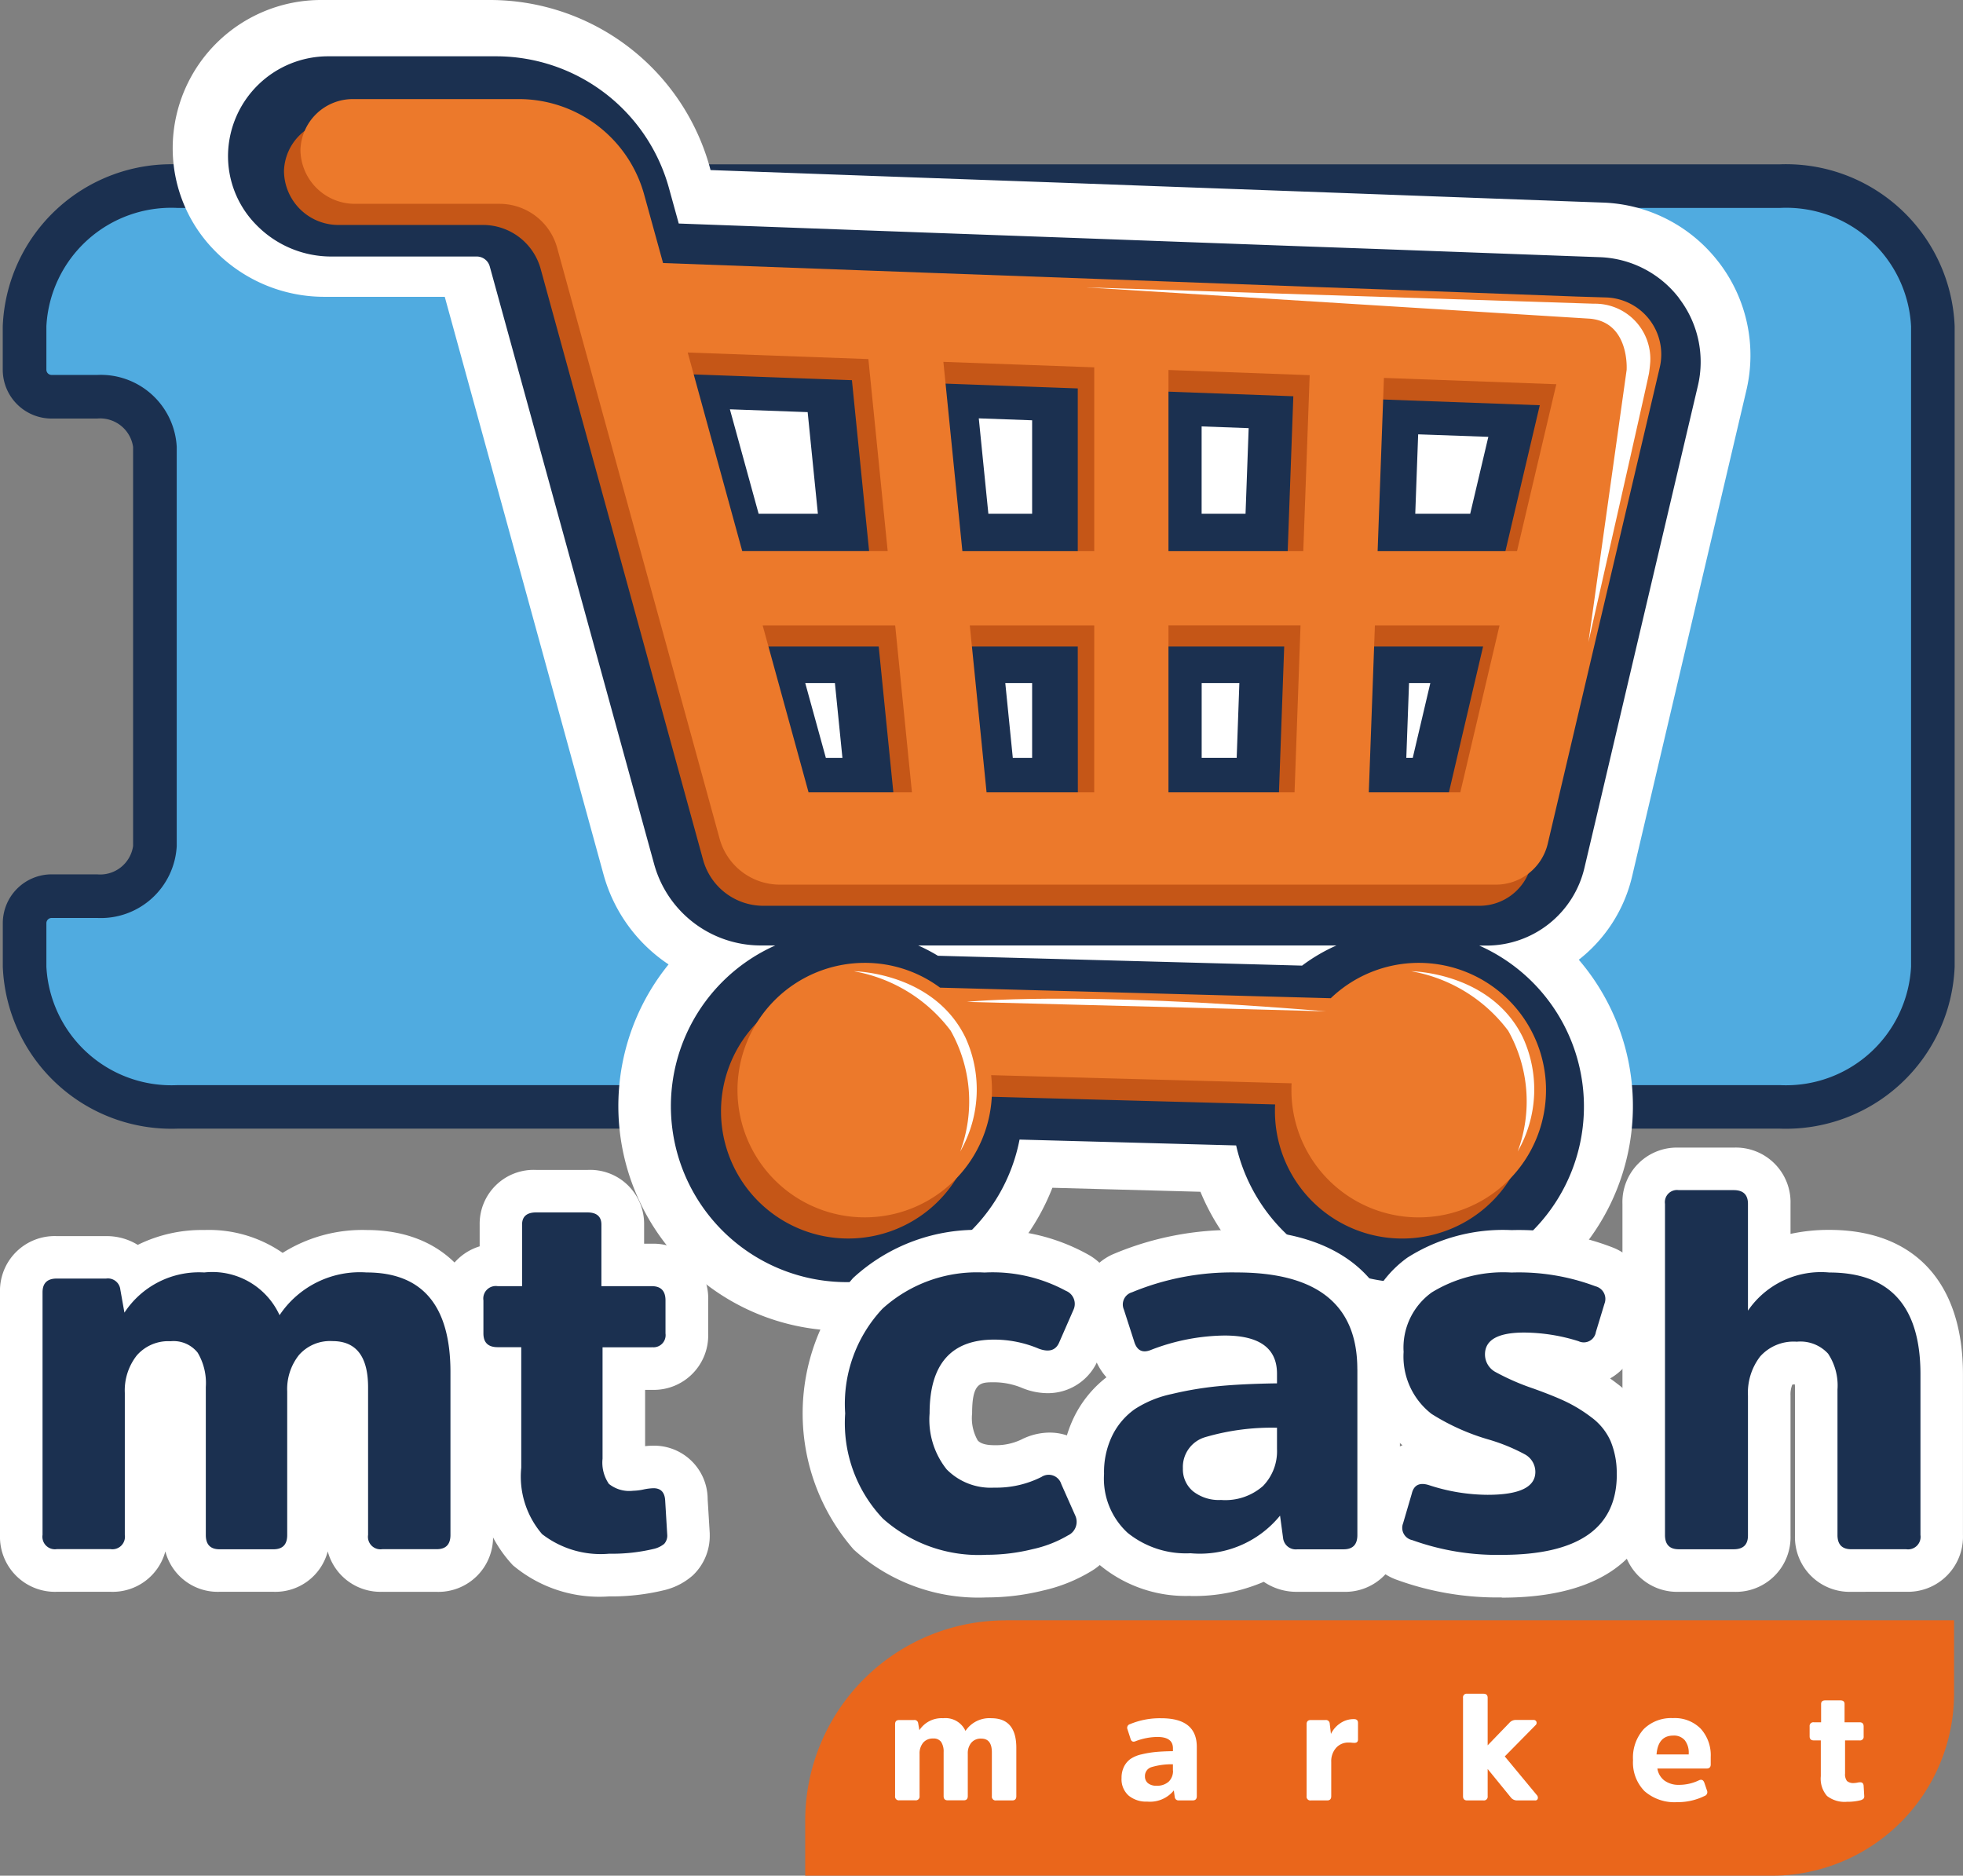 <svg xmlns="http://www.w3.org/2000/svg" width="78.497" height="75" viewBox="0 0 78.497 75"><rect x="0" y="0" width="78.497" height="75" fill="#808080" stroke="none"/><path d="M169.2,295.943h37.933v2.93a7.287,7.287,0,0,1-7.284,7.284H161.193v-2.2a8.014,8.014,0,0,1,8.01-8.01Z" transform="translate(-128.994 -231.157)" fill="#ea661b"/><path d="M180.521,315.249v1.7q0,.169-.163.169h-.64q-.163,0-.163-.169v-1.759a.706.706,0,0,0-.1-.408.366.366,0,0,0-.32-.136.5.5,0,0,0-.4.169.671.671,0,0,0-.142.447v1.686a.15.15,0,0,1-.169.169h-.641a.149.149,0,0,1-.169-.169V314.07q0-.163.169-.163h.586a.147.147,0,0,1,.169.133l.048.272a1.059,1.059,0,0,1,.949-.477.879.879,0,0,1,.894.508,1.147,1.147,0,0,1,1.033-.508q1,0,1,1.184v1.934q0,.169-.163.169h-.646a.15.15,0,0,1-.169-.169V315.2q0-.55-.423-.55a.49.49,0,0,0-.4.166A.65.65,0,0,0,180.521,315.249Z" transform="translate(-141.821 -245.132)" fill="#fff"/><path d="M222,314.983v1.97q0,.169-.163.169h-.55a.151.151,0,0,1-.169-.133l-.036-.266a1.228,1.228,0,0,1-1.064.447,1.1,1.1,0,0,1-.746-.242.874.874,0,0,1-.281-.7.991.991,0,0,1,.1-.459.84.84,0,0,1,.263-.308,1.29,1.29,0,0,1,.441-.181,4.1,4.1,0,0,1,.559-.094q.281-.027.692-.033v-.115q0-.453-.622-.453a2.486,2.486,0,0,0-.87.169q-.157.067-.205-.1l-.121-.375a.151.151,0,0,1,.1-.206,3.1,3.1,0,0,1,1.245-.236Q222,313.835,222,314.983Zm-.955.949v-.254a2.8,2.8,0,0,0-.852.112.369.369,0,0,0-.266.372.339.339,0,0,0,.121.272.5.5,0,0,0,.332.1.677.677,0,0,0,.5-.166A.592.592,0,0,0,221.049,315.932Z" transform="translate(-174.142 -245.133)" fill="#fff"/><path d="M252.953,314.037h.586a.151.151,0,0,1,.169.145l.048.411a1.067,1.067,0,0,1,.354-.414.944.944,0,0,1,.571-.178q.157,0,.157.151v.665q0,.133-.145.133c-.02,0-.053,0-.1-.006s-.088-.006-.124-.006a.644.644,0,0,0-.511.217.8.8,0,0,0-.19.55v1.378q0,.169-.163.169h-.653a.149.149,0,0,1-.169-.169V314.2Q252.784,314.037,252.953,314.037Z" transform="translate(-200.534 -245.262)" fill="#fff"/><path d="M284.236,313.629h-.724a.311.311,0,0,1-.254-.132l-.917-1.125v1.088a.15.15,0,0,1-.169.169h-.653q-.163,0-.163-.169v-3.934a.144.144,0,0,1,.163-.163h.653q.169,0,.169.163v1.9l.864-.894a.334.334,0,0,1,.255-.121h.71a.119.119,0,0,1,.121.071.128.128,0,0,1-.042.145l-1.224,1.242,1.283,1.548a.147.147,0,0,1,.036.143A.1.1,0,0,1,284.236,313.629Z" transform="translate(-222.852 -241.639)" fill="#fff"/><path d="M314.232,316.5a1.821,1.821,0,0,0,.792-.181q.157-.073.218.1l.109.32a.16.16,0,0,1-.1.205,2.423,2.423,0,0,1-1.1.248,1.818,1.818,0,0,1-1.3-.438,1.629,1.629,0,0,1-.462-1.242,1.7,1.7,0,0,1,.429-1.242,1.558,1.558,0,0,1,1.166-.438,1.455,1.455,0,0,1,1.112.423,1.58,1.58,0,0,1,.4,1.13v.3q0,.163-.169.163h-1.964a.74.74,0,0,0,.281.48A.958.958,0,0,0,314.232,316.5ZM314,314.53q-.611,0-.671.755h1.287v-.042a.8.8,0,0,0-.157-.526A.566.566,0,0,0,314,314.53Z" transform="translate(-247.087 -245.133)" fill="#fff"/><path d="M346.681,312.179h-.586V313.5a.447.447,0,0,0,.075.3.388.388,0,0,0,.287.082.654.654,0,0,0,.124-.015.647.647,0,0,1,.118-.015q.133,0,.139.151l.024.4a.146.146,0,0,1-.036.112.3.3,0,0,1-.115.057,2.124,2.124,0,0,1-.538.06,1.14,1.14,0,0,1-.8-.233,1.047,1.047,0,0,1-.248-.789v-1.432h-.278q-.169,0-.169-.163v-.393a.15.15,0,0,1,.169-.169h.29v-.731q0-.145.169-.145h.6c.113,0,.169.048.169.145v.731h.6q.163,0,.163.169v.393A.144.144,0,0,1,346.681,312.179Z" transform="translate(-272.314 -242.588)" fill="#fff"/><path d="M24.712,70.809a5.88,5.88,0,0,1-6.111-5.6V63.466a1.081,1.081,0,0,1,1.08-1.08H21.5a2.175,2.175,0,0,0,2.311-2V44.42a2.176,2.176,0,0,0-2.311-2H19.682a1.081,1.081,0,0,1-1.08-1.08V39.594a5.879,5.879,0,0,1,6.111-5.6H88.8a5.879,5.879,0,0,1,6.111,5.6V65.207a5.88,5.88,0,0,1-6.111,5.6H24.712Z" transform="translate(-17.618 -26.552)" fill="#50abe0"/><path d="M85.689,31.756a5,5,0,0,1,5.239,4.729V62.1a5.006,5.006,0,0,1-5.239,4.731H21.6A5.006,5.006,0,0,1,16.363,62.1V60.356a.209.209,0,0,1,.209-.209h1.821a3.041,3.041,0,0,0,3.182-2.874V41.31a3.041,3.041,0,0,0-3.182-2.876H16.572a.209.209,0,0,1-.209-.209V36.484A5,5,0,0,1,21.6,31.756H85.689m0-1.743H21.6a6.749,6.749,0,0,0-6.982,6.472v1.741a1.954,1.954,0,0,0,1.952,1.952h1.821a1.332,1.332,0,0,1,1.439,1.133V57.273a1.331,1.331,0,0,1-1.439,1.13H16.572a1.954,1.954,0,0,0-1.952,1.952V62.1A6.75,6.75,0,0,0,21.6,68.571H85.689A6.75,6.75,0,0,0,92.671,62.1V36.484a6.749,6.749,0,0,0-6.982-6.472h0Z" transform="translate(-14.508 -23.442)" fill="#1b3050"/><path d="M107.493,10.5a6.1,6.1,0,0,0-4.645-2.4l-1.191-.043-7.745-.286L90.889,7.66,85,7.445l-3.031-.112L75.452,7.1l-8.285-.3-.027-.1A9.127,9.127,0,0,0,58.361,0H51.59a5.933,5.933,0,0,0-5.928,5.738,5.828,5.828,0,0,0,1.665,4.272A6.12,6.12,0,0,0,51.7,11.868h4.838l3.127,11.372,3.223,11.729a6.34,6.34,0,0,0,2.6,3.593,8.986,8.986,0,1,0,15.348,8.931l5.92.16a8.987,8.987,0,1,0,15.13-9.278,5.956,5.956,0,0,0,2.134-3.341l.493-2.095,1.6-6.807,2.473-10.517a6.1,6.1,0,0,0-1.092-5.115Z" transform="translate(-38.753)" fill="#fff"/><path d="M113.778,19.962a4.18,4.18,0,0,0-3.182-1.645l-1.185-.043-7.689-.284-3.006-.107-5.851-.214-3.01-.111-6.472-.234-9.611-.352-.395-1.43a7.174,7.174,0,0,0-6.9-5.257H59.75a4.005,4.005,0,0,0-4,3.87,3.91,3.91,0,0,0,1.124,2.866,4.185,4.185,0,0,0,2.988,1.27h5.833a.539.539,0,0,1,.519.395L69.59,30.958l3.2,11.636a4.425,4.425,0,0,0,4.258,3.244h.584A7.035,7.035,0,1,0,87.4,53.6l8.661.234a7.041,7.041,0,1,0,9.722-7.991h.273a4.025,4.025,0,0,0,3.934-3.112l.49-2.077,1.588-6.754,2.456-10.434a4.17,4.17,0,0,0-.748-3.5ZM75.817,24.4l3.11.113.409,4.063h-2.37L75.817,24.4Zm4.2,10.949.3,2.986h-.663l-.823-2.986Zm7.886,0v2.986H87.13l-.3-2.986Zm0-10.509v3.736h-1.75l-.383-3.814,2.133.077ZM96.19,35.348l-.107,2.986h-1.4V35.348Zm-1.509-6.773V25.084l1.881.069-.125,3.423H94.681Zm8.443,9.759h-.258l.109-2.986h.851Zm2.3-9.759h-2.2l.116-3.174,2.806.1-.724,3.071ZM98.7,46.644,84.135,46.25a6.975,6.975,0,0,0-.788-.412h16.726a6.989,6.989,0,0,0-1.374.805Z" transform="translate(-46.63 -8.034)" fill="#1b3050"/><path d="M117.023,29.849l-7.589-.28-2.969-.106-5.777-.211-2.97-.11-6.39-.232-2.994-.11-7.856-.288-.654-2.368-.1-.362a5.2,5.2,0,0,0-5.018-3.826H68.068a2.094,2.094,0,0,0-2.091,2.023,2.176,2.176,0,0,0,2.2,2.165h5.758A2.393,2.393,0,0,1,76.241,27.9l.126.459.983,3.575,2.226,8.092L80.393,43l2.344,8.531h0a2.5,2.5,0,0,0,2.408,1.836h28.637a2.128,2.128,0,0,0,2.072-1.641l.483-2.052L117.9,43l.7-2.97,1.536-6.532.19-.809a2.277,2.277,0,0,0-2.134-2.8l-1.172-.042ZM81.461,32.087l7.227.264.772,7.678H83.643l-2.181-7.942ZM86.3,49.673,84.459,43h5.3l.67,6.674H86.3Zm11.423,0H93.413L92.743,43h4.976Zm0-9.644H92.446l-.76-7.568,6.033.219v7.349Zm8.011,9.644h-5.041V43h5.281l-.24,6.674Zm.349-9.644h-5.391V32.786l5.647.207-.256,7.036Zm6.28,9.644H108.7L108.943,43h4.984Zm2.267-9.644h-5.574L109.3,33.1l6.894.252-1.572,6.674Z" transform="translate(-54.621 -17.149)" fill="#c55617"/><path d="M178.139,184.8a5.09,5.09,0,0,1-10.18,0c0-.093,0-.183.008-.272l-12.016-.325a5.749,5.749,0,0,1,.033.6,5.088,5.088,0,1,1-5.09-5.09,5.039,5.039,0,0,1,3.014.991l15.624.423a5.088,5.088,0,0,1,8.608,3.676Z" transform="translate(-116.976 -140.367)" fill="#c55617"/><path d="M120.036,26l-7.589-.28-2.969-.106L103.7,25.4l-2.97-.11-6.39-.232-2.994-.11-7.856-.288-.654-2.368-.1-.362a5.2,5.2,0,0,0-5.018-3.826H71.081a2.094,2.094,0,0,0-2.091,2.023,2.176,2.176,0,0,0,2.2,2.165h5.758a2.393,2.393,0,0,1,2.307,1.759l.126.459.983,3.575,2.226,8.092.817,2.97,2.344,8.531h0a2.5,2.5,0,0,0,2.408,1.836h28.637a2.128,2.128,0,0,0,2.072-1.641l.483-2.052,1.568-6.674.7-2.97,1.536-6.532.19-.809a2.277,2.277,0,0,0-2.134-2.8L120.036,26ZM84.474,28.237,91.7,28.5l.772,7.678H86.656l-2.181-7.942Zm4.834,17.586-1.836-6.674h5.3l.67,6.674H89.309Zm11.423,0H96.426l-.67-6.674h4.976Zm0-9.644H95.459l-.76-7.568,6.033.219v7.349Zm8.011,9.644H103.7V39.148h5.281Zm.349-9.644H103.7V28.936l5.647.207-.256,7.036Zm6.28,9.644h-3.66l.244-6.674h4.984l-1.568,6.674Zm2.267-9.644h-5.574l.252-6.926,6.894.252-1.572,6.674Z" transform="translate(-56.975 -14.142)" fill="#ec792b"/><path d="M181.152,180.947a5.09,5.09,0,0,1-10.18,0c0-.093,0-.183.008-.272l-12.016-.325a5.749,5.749,0,0,1,.033.6,5.088,5.088,0,1,1-5.09-5.09,5.039,5.039,0,0,1,3.014.991l15.624.423a5.088,5.088,0,0,1,8.608,3.676Z" transform="translate(-119.33 -137.36)" fill="#ec792b"/><path d="M212.5,52.49l20.313.653a2.21,2.21,0,0,1,2.249,2.325s-.014.214-.049.45S232.59,66.67,232.59,66.67l1.527-10.877s.133-1.914-1.473-2.052L212.5,52.49Z" transform="translate(-169.071 -40.999)" fill="#fff"/><path d="M271.889,177.4s3.18.026,4.463,2.642a4.983,4.983,0,0,1-.205,4.565,5.763,5.763,0,0,0-.38-4.828,6.178,6.178,0,0,0-3.877-2.379Z" transform="translate(-215.457 -138.565)" fill="#fff"/><path d="M170.054,177.4s3.18.026,4.463,2.642a4.983,4.983,0,0,1-.205,4.565,5.763,5.763,0,0,0-.38-4.828,6.178,6.178,0,0,0-3.877-2.379Z" transform="translate(-135.915 -138.565)" fill="#fff"/><path d="M190.713,182.538s4.213-.467,14.365.378C205.078,182.916,199.019,182.748,190.713,182.538Z" transform="translate(-152.052 -142.478)" fill="#fff"/><path d="M29.4,239.129a2.181,2.181,0,0,1-2.186-1.616,2.164,2.164,0,0,1-2.167,1.616H22.887a2.164,2.164,0,0,1-2.167-1.616,2.181,2.181,0,0,1-2.186,1.616H16.379a2.2,2.2,0,0,1-2.271-2.271v-9.7a2.187,2.187,0,0,1,2.271-2.251h1.973a2.371,2.371,0,0,1,1.265.35,5.789,5.789,0,0,1,2.661-.594,5.174,5.174,0,0,1,3.132.914,6,6,0,0,1,3.356-.914c3.167,0,5.057,2.126,5.057,5.688v6.509a2.186,2.186,0,0,1-2.25,2.271H29.4Z" transform="translate(-14.108 -175.481)" fill="#fff"/><path d="M101.389,230.748a5.372,5.372,0,0,1-3.85-1.245,5.118,5.118,0,0,1-1.37-3.894v-3.236a2.164,2.164,0,0,1-1.505-2.134v-1.322a2.182,2.182,0,0,1,1.546-2.166v-.865a2.158,2.158,0,0,1,2.271-2.19h2.034a2.158,2.158,0,0,1,2.271,2.19v.76h.312a2.186,2.186,0,0,1,2.25,2.271v1.322a2.177,2.177,0,0,1-2.25,2.25h-.272v2.252a2.947,2.947,0,0,1,.333-.02,2.143,2.143,0,0,1,2.168,2.142l.083,1.359v.052a2.172,2.172,0,0,1-.673,1.63,2.648,2.648,0,0,1-1.037.566l-.05.014a8.908,8.908,0,0,1-2.26.264Z" transform="translate(-77.029 -166.916)" fill="#fff"/><path d="M168.08,239.353a7.412,7.412,0,0,1-5.313-1.914,8.276,8.276,0,0,1-.028-10.855,7.283,7.283,0,0,1,5.26-1.922,7.827,7.827,0,0,1,4.141.981,2.254,2.254,0,0,1,1,2.825l-.595,1.363a2.172,2.172,0,0,1-2.029,1.355,2.7,2.7,0,0,1-.93-.175l-.052-.02a2.95,2.95,0,0,0-1.151-.241c-.55,0-.882,0-.882,1.248a1.789,1.789,0,0,0,.225,1.078c.044.047.177.19.657.19a2.358,2.358,0,0,0,1.1-.232l.059-.031.061-.026a2.522,2.522,0,0,1,1-.215,2.179,2.179,0,0,1,2.035,1.4l.578,1.3a2.281,2.281,0,0,1-.936,2.832,6.41,6.41,0,0,1-1.95.785A9.371,9.371,0,0,1,168.08,239.353Z" transform="translate(-128.628 -175.48)" fill="#fff"/><path d="M213.175,239.292a5.381,5.381,0,0,1-3.621-1.225,4.578,4.578,0,0,1-1.538-3.649,5.026,5.026,0,0,1,.525-2.325,4.552,4.552,0,0,1,1.271-1.541,2.422,2.422,0,0,1-.523-.952l-.4-1.23a2.19,2.19,0,0,1,1.236-2.76,12.221,12.221,0,0,1,4.9-.948c4.145,0,6.522,2.029,6.522,5.566v6.631a2.186,2.186,0,0,1-2.25,2.271h-1.851a2.331,2.331,0,0,1-1.343-.4,7.1,7.1,0,0,1-2.929.567Z" transform="translate(-165.567 -175.481)" fill="#fff"/><path d="M268.188,239.353a11.74,11.74,0,0,1-4.186-.7,2.211,2.211,0,0,1-1.387-2.757l.33-1.127a2.143,2.143,0,0,1,1.271-1.5,4.6,4.6,0,0,1-1.655-3.731,4.452,4.452,0,0,1,1.852-3.772,7.13,7.13,0,0,1,4.162-1.1,10.41,10.41,0,0,1,4.018.683,2.21,2.21,0,0,1,1.338,2.734l-.351,1.158a2.267,2.267,0,0,1-1.062,1.356q.135.094.271.2a4.078,4.078,0,0,1,1.312,1.636,5.024,5.024,0,0,1,.386,2.014c0,1.836-.818,4.915-6.3,4.915Z" transform="translate(-208.133 -175.48)" fill="#fff"/><path d="M319.644,227.373a2.186,2.186,0,0,1-2.25-2.271v-5.817c0-.082,0-.151-.008-.208a.778.778,0,0,0-.1.011,1.051,1.051,0,0,0-.071.441v5.594a2.186,2.186,0,0,1-2.271,2.25h-2.2a2.186,2.186,0,0,1-2.25-2.271V211.861a2.177,2.177,0,0,1,2.25-2.25h2.2a2.186,2.186,0,0,1,2.271,2.25v1.2a7.2,7.2,0,0,1,1.553-.16c3.4,0,5.342,2.1,5.342,5.769V225.1a2.2,2.2,0,0,1-2.271,2.271Z" transform="translate(-245.615 -163.724)" fill="#fff"/><path d="M31.663,237.193v5.736q0,.569-.549.569H28.957q-.549,0-.549-.569v-5.919a2.376,2.376,0,0,0-.325-1.373A1.232,1.232,0,0,0,27,235.179a1.668,1.668,0,0,0-1.353.569,2.263,2.263,0,0,0-.478,1.5v5.675a.5.5,0,0,1-.569.569H22.449a.5.5,0,0,1-.57-.569v-9.7q0-.55.57-.55h1.973a.5.5,0,0,1,.569.448l.163.915a3.566,3.566,0,0,1,3.193-1.607,2.957,2.957,0,0,1,3.01,1.708,3.862,3.862,0,0,1,3.478-1.708q3.356,0,3.356,3.987v6.509q0,.569-.549.569H35.466a.5.5,0,0,1-.569-.569v-5.9q0-1.851-1.424-1.851a1.652,1.652,0,0,0-1.342.559,2.192,2.192,0,0,0-.468,1.455Z" transform="translate(-20.178 -181.55)" fill="#1b3050"/><path d="M109.167,226.859h-1.973v4.454a1.5,1.5,0,0,0,.254,1.007,1.3,1.3,0,0,0,.966.275,2.208,2.208,0,0,0,.417-.051,2.182,2.182,0,0,1,.4-.051q.447,0,.468.508l.081,1.342a.492.492,0,0,1-.122.376,1.016,1.016,0,0,1-.386.193,7.171,7.171,0,0,1-1.81.2,3.836,3.836,0,0,1-2.685-.783,3.525,3.525,0,0,1-.834-2.654v-4.821H103q-.57,0-.57-.549v-1.322a.5.5,0,0,1,.57-.569h.976v-2.461q0-.488.569-.488h2.034q.569,0,.569.488v2.461h2.014q.549,0,.549.569v1.322a.485.485,0,0,1-.549.549Z" transform="translate(-83.099 -172.987)" fill="#1b3050"/><path d="M168.495,238.067a5.56,5.56,0,0,1,1.495-4.19,5.622,5.622,0,0,1,4.078-1.444,6.152,6.152,0,0,1,3.254.732.562.562,0,0,1,.305.752l-.569,1.3q-.2.488-.814.264a4.592,4.592,0,0,0-1.79-.366q-2.583,0-2.583,2.949a3.188,3.188,0,0,0,.681,2.238,2.47,2.47,0,0,0,1.9.732,4.01,4.01,0,0,0,1.892-.427.526.526,0,0,1,.793.285l.569,1.281a.6.6,0,0,1-.305.773,4.8,4.8,0,0,1-1.414.549,7.647,7.647,0,0,1-1.841.224,5.752,5.752,0,0,1-4.139-1.444A5.545,5.545,0,0,1,168.495,238.067Z" transform="translate(-134.698 -181.551)" fill="#1b3050"/><path d="M225.916,236.3v6.631q0,.569-.549.569h-1.851a.51.51,0,0,1-.57-.447l-.122-.9a4.133,4.133,0,0,1-3.58,1.505,3.718,3.718,0,0,1-2.512-.814,2.941,2.941,0,0,1-.946-2.359,3.334,3.334,0,0,1,.336-1.546,2.826,2.826,0,0,1,.885-1.038,4.351,4.351,0,0,1,1.485-.61,13.862,13.862,0,0,1,1.881-.315q.946-.092,2.329-.112v-.386q0-1.526-2.095-1.526a8.365,8.365,0,0,0-2.929.569q-.529.224-.692-.346l-.407-1.261a.507.507,0,0,1,.325-.691,10.442,10.442,0,0,1,4.19-.793q4.82,0,4.82,3.864Zm-3.214,3.193v-.854a9.435,9.435,0,0,0-2.868.376,1.243,1.243,0,0,0-.895,1.251,1.141,1.141,0,0,0,.407.915,1.673,1.673,0,0,0,1.119.346,2.278,2.278,0,0,0,1.678-.559,1.993,1.993,0,0,0,.559-1.475Z" transform="translate(-171.637 -181.551)" fill="#1b3050"/><path d="M278.851,240.508q0,3.214-4.6,3.214a10.012,10.012,0,0,1-3.58-.59.5.5,0,0,1-.366-.671l.346-1.18q.122-.528.692-.346a7.611,7.611,0,0,0,2.339.386q1.911,0,1.912-.915a.8.8,0,0,0-.437-.712,7.42,7.42,0,0,0-1.454-.59,8.867,8.867,0,0,1-2.258-1.017,2.9,2.9,0,0,1-1.119-2.481,2.716,2.716,0,0,1,1.129-2.38,5.478,5.478,0,0,1,3.183-.793,8.715,8.715,0,0,1,3.356.549.521.521,0,0,1,.366.692l-.346,1.139a.489.489,0,0,1-.692.366,7.354,7.354,0,0,0-2.176-.346q-1.566,0-1.566.875a.8.8,0,0,0,.437.712,9.457,9.457,0,0,0,1.495.651q.834.3,1.312.529a5.841,5.841,0,0,1,1.007.62,2.379,2.379,0,0,1,.773.956,3.318,3.318,0,0,1,.244,1.332Z" transform="translate(-214.198 -181.551)" fill="#1b3050"/><path d="M328.481,224.744v6.427a.5.5,0,0,1-.569.569h-2.2q-.55,0-.549-.569v-5.817a2.3,2.3,0,0,0-.376-1.434,1.5,1.5,0,0,0-1.251-.478,1.791,1.791,0,0,0-1.465.59,2.379,2.379,0,0,0-.488,1.566v5.594q0,.549-.569.549h-2.2q-.549,0-.549-.569V217.93a.485.485,0,0,1,.549-.549h2.2q.569,0,.569.549V222.2a3.537,3.537,0,0,1,3.254-1.525Q328.481,220.676,328.481,224.744Z" transform="translate(-251.685 -169.794)" fill="#1b3050"/></svg>